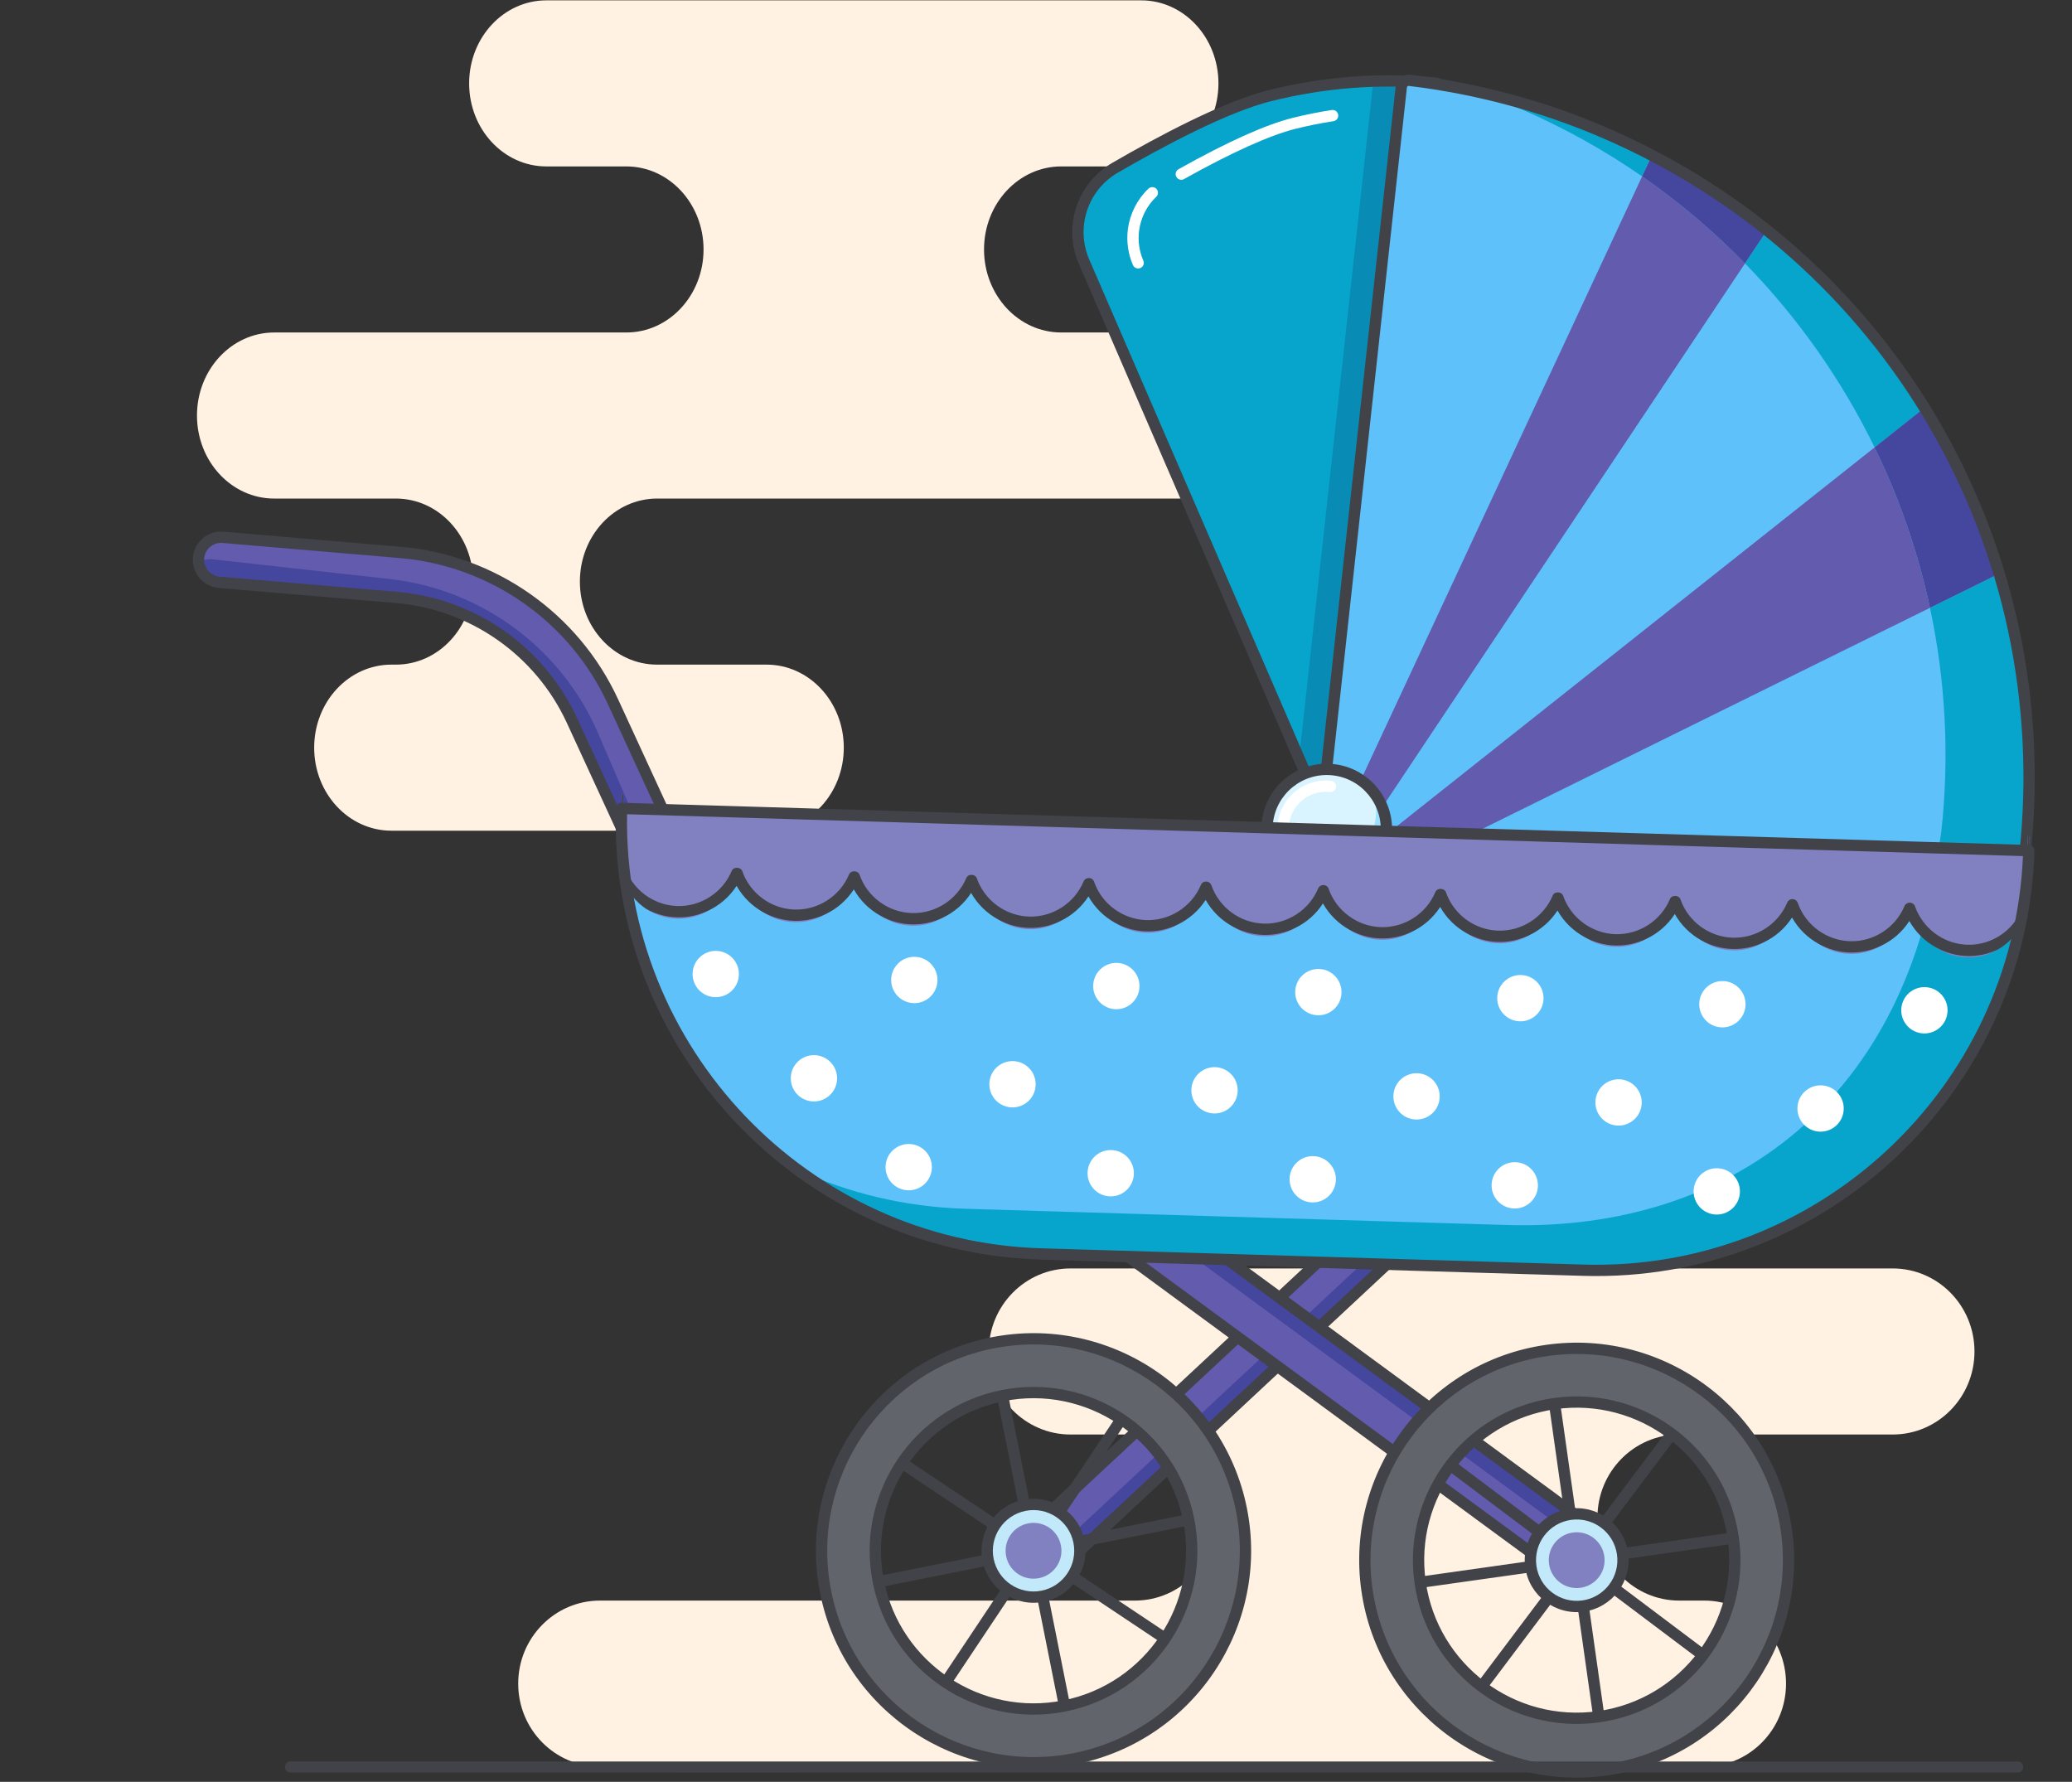 <svg xmlns="http://www.w3.org/2000/svg" xmlns:xlink="http://www.w3.org/1999/xlink" viewBox="0 0 257 221" width="257" height="221" preserveAspectRatio="xMidYMid meet" style="width: 100%; height: 100%; transform: translate3d(0px, 0px, 0px); content-visibility: visible;"><rect x="0" y="0" width="257" height="221" fill="#333333" stroke="none"/><defs><clipPath id="__lottie_element_1774"><rect width="257" height="221" x="0" y="0"></rect></clipPath><mask id="__lottie_element_1806"><rect fill="#ffffff" width="257" height="221" transform="matrix(1,0,0,1,266.5,90.75)"></rect><path fill="#000000" clip-rule="nonzero" d=" M365.137,300.443 C365.137,300.443 350.137,300.443 350.137,300.443 C350.137,300.443 350.137,315.943 350.137,315.943 C350.137,315.943 365.137,315.943 365.137,315.943 C365.137,315.943 365.137,300.443 365.137,300.443" fill-opacity="1"></path></mask></defs><g clip-path="url(#__lottie_element_1774)"><g transform="matrix(0.93,0,0,1,104.659,51.537)" opacity="1" style="display: block;"><g opacity="1" transform="matrix(1,0,0,1,0,0)"><path fill="rgb(255,242,227)" fill-opacity="1" d=" M86.265,0 C86.265,0 86.265,0 86.265,0 C86.265,-5.688 81.654,-10.299 75.966,-10.299 C75.966,-10.299 29.002,-10.299 29.002,-10.299 C23.314,-10.299 18.704,-14.909 18.704,-20.597 C18.704,-20.597 18.704,-20.597 18.704,-20.597 C18.704,-26.285 23.314,-30.896 29.002,-30.896 C29.002,-30.896 39.67,-30.896 39.67,-30.896 C45.358,-30.896 49.968,-35.507 49.968,-41.195 C49.968,-41.195 49.968,-41.195 49.968,-41.195 C49.968,-46.883 45.358,-51.493 39.67,-51.493 C39.67,-51.493 -39.67,-51.493 -39.67,-51.493 C-45.358,-51.493 -49.968,-46.883 -49.968,-41.195 C-49.968,-41.195 -49.968,-41.195 -49.968,-41.195 C-49.968,-35.507 -45.358,-30.896 -39.67,-30.896 C-39.67,-30.896 -29.002,-30.896 -29.002,-30.896 C-23.314,-30.896 -18.704,-26.285 -18.704,-20.597 C-18.704,-20.597 -18.704,-20.597 -18.704,-20.597 C-18.704,-14.909 -23.314,-10.299 -29.002,-10.299 C-29.002,-10.299 -75.966,-10.299 -75.966,-10.299 C-81.654,-10.299 -86.265,-5.688 -86.265,0 C-86.265,0 -86.265,0 -86.265,0 C-86.265,5.688 -81.654,10.299 -75.966,10.299 C-75.966,10.299 -59.736,10.299 -59.736,10.299 C-54.048,10.299 -49.437,14.909 -49.437,20.597 C-49.437,20.597 -49.437,20.597 -49.437,20.597 C-49.437,26.285 -54.048,30.896 -59.736,30.896 C-59.736,30.896 -60.335,30.896 -60.335,30.896 C-66.023,30.896 -70.634,35.507 -70.634,41.195 C-70.634,41.195 -70.634,41.195 -70.634,41.195 C-70.634,46.883 -66.023,51.493 -60.335,51.493 C-60.335,51.493 -10.299,51.493 -10.299,51.493 C-4.611,51.493 0,46.883 0,41.195 C0,41.195 0,41.195 0,41.195 C0,35.507 -4.611,30.896 -10.299,30.896 C-10.299,30.896 -24.898,30.896 -24.898,30.896 C-30.586,30.896 -35.197,26.285 -35.197,20.597 C-35.197,20.597 -35.197,20.597 -35.197,20.597 C-35.197,14.909 -30.586,10.299 -24.898,10.299 C-24.898,10.299 75.966,10.299 75.966,10.299 C81.654,10.299 86.265,5.688 86.265,0z"></path></g></g><g transform="matrix(1,0,0,1,198.168,103.565)" opacity="1" style="display: block;"><g opacity="1" transform="matrix(1,0,0,1,0,0)"><path fill="rgb(255,242,227)" fill-opacity="1" d=" M3.315,0 C3.315,0 3.315,0 3.315,0 C3.315,1.182 4.274,2.141 5.456,2.141 C5.456,2.141 9.461,2.141 9.461,2.141 C10.643,2.141 11.602,3.1 11.602,4.282 C11.602,4.282 11.602,4.282 11.602,4.282 C11.602,5.464 10.643,6.422 9.461,6.422 C9.461,6.422 -9.461,6.422 -9.461,6.422 C-10.643,6.422 -11.602,5.464 -11.602,4.282 C-11.602,4.282 -11.602,4.282 -11.602,4.282 C-11.602,3.1 -10.643,2.141 -9.461,2.141 C-9.461,2.141 -5.456,2.141 -5.456,2.141 C-4.274,2.141 -3.315,1.182 -3.315,0 C-3.315,0 -3.315,0 -3.315,0 C-3.315,-1.182 -4.274,-2.141 -5.456,-2.141 C-5.456,-2.141 -14.433,-2.141 -14.433,-2.141 C-15.615,-2.141 -16.574,-3.1 -16.574,-4.282 C-16.574,-4.282 -16.574,-4.282 -16.574,-4.282 C-16.574,-5.464 -15.615,-6.422 -14.433,-6.422 C-14.433,-6.422 14.433,-6.422 14.433,-6.422 C15.615,-6.422 16.574,-5.464 16.574,-4.282 C16.574,-4.282 16.574,-4.282 16.574,-4.282 C16.574,-3.1 15.615,-2.141 14.433,-2.141 C14.433,-2.141 5.456,-2.141 5.456,-2.141 C4.274,-2.141 3.315,-1.182 3.315,0z"></path></g></g><g transform="matrix(0.985,0,0,1,154.59,188.22)" opacity="1" style="display: block;"><g opacity="1" transform="matrix(1,0,0,1,0,0)"><path fill="rgb(255,242,227)" fill-opacity="1" d=" M-3.737,0 C-3.737,0 -3.737,0 -3.737,0 C-3.737,-5.688 -8.348,-10.299 -14.036,-10.299 C-14.036,-10.299 -22.14,-10.299 -22.14,-10.299 C-27.828,-10.299 -32.438,-14.909 -32.438,-20.597 C-32.438,-20.597 -32.438,-20.597 -32.438,-20.597 C-32.438,-26.285 -27.828,-30.896 -22.14,-30.896 C-22.14,-30.896 6.885,-30.896 6.885,-30.896 C6.885,-30.896 35.499,-30.896 35.499,-30.896 C35.499,-30.896 81.391,-30.896 81.391,-30.896 C87.079,-30.896 91.69,-26.285 91.69,-20.597 C91.69,-20.597 91.69,-20.597 91.69,-20.597 C91.69,-14.909 87.079,-10.299 81.391,-10.299 C81.391,-10.299 54.51,-10.299 54.51,-10.299 C48.822,-10.299 44.211,-5.688 44.211,0 C44.211,0 44.211,0 44.211,0 C44.211,5.688 48.822,10.299 54.51,10.299 C54.51,10.299 57.66,10.299 57.66,10.299 C63.348,10.299 67.959,14.909 67.959,20.597 C67.959,20.597 67.959,20.597 67.959,20.597 C67.959,26.285 63.348,30.896 57.66,30.896 C57.66,30.896 -81.391,30.896 -81.391,30.896 C-87.079,30.896 -91.69,26.285 -91.69,20.597 C-91.69,20.597 -91.69,20.597 -91.69,20.597 C-91.69,14.909 -87.079,10.299 -81.391,10.299 C-81.391,10.299 -14.036,10.299 -14.036,10.299 C-8.348,10.299 -3.737,5.688 -3.737,0z"></path></g></g><g transform="matrix(0.994,0.109,-0.109,0.994,-1326.927,-227.492)" opacity="1" style="display: block;"><g opacity="1" transform="matrix(1,0,0,1,0,0)"><g opacity="1" transform="matrix(1,0,0,1,1501.332,121.701)"><path fill="rgb(7,165,204)" fill-opacity="1" d=" M21.467,-48.447 C21.467,-48.447 21.467,48.457 21.467,48.457 C21.467,48.955 21.134,49.358 20.723,49.358 C20.723,49.358 -20.253,-22.584 -20.253,-22.584 C-22.569,-26.65 -21.487,-31.806 -17.72,-34.582 C-12.403,-38.5 -4.928,-43.602 0.371,-45.564 C6.813,-47.949 13.639,-49.27 20.708,-49.358 C21.124,-49.363 21.467,-48.951 21.467,-48.447z"></path></g><g opacity="1" transform="matrix(1,0,0,1,1518.552,121.701)"><path fill="rgb(8,139,180)" fill-opacity="1" d=" M4.247,-48.447 C4.247,-48.95 3.904,-49.363 3.488,-49.358 C0.874,-49.325 -1.707,-49.122 -4.247,-48.761 C-4.247,-48.761 -4.247,35.752 -4.247,35.752 C-4.247,35.752 3.503,49.358 3.503,49.358 C3.914,49.358 4.247,48.955 4.247,48.457 C4.247,48.457 4.247,-48.447 4.247,-48.447z"></path></g><g opacity="1" transform="matrix(1,0,0,1,1501.333,121.701)"><path fill="rgb(65,67,73)" fill-opacity="1" d=" M20.722,50.059 C20.722,50.059 20.314,50.059 20.314,50.059 C20.314,50.059 -20.862,-22.237 -20.862,-22.237 C-23.355,-26.614 -22.183,-32.164 -18.136,-35.146 C-12.768,-39.102 -5.24,-44.234 0.128,-46.221 C6.77,-48.68 13.691,-49.971 20.7,-50.059 C20.704,-50.059 20.71,-50.059 20.715,-50.059 C21.072,-50.059 21.413,-49.915 21.679,-49.652 C21.988,-49.346 22.167,-48.907 22.167,-48.447 C22.167,-48.447 22.167,48.458 22.167,48.458 C22.167,49.341 21.518,50.059 20.722,50.059z M20.685,-48.664 C13.869,-48.572 7.107,-47.309 0.615,-44.907 C-4.602,-42.977 -12.009,-37.921 -17.305,-34.019 C-20.78,-31.457 -21.786,-26.691 -19.644,-22.931 C-19.644,-22.931 20.766,48.02 20.766,48.02 C20.766,48.02 20.766,-48.447 20.766,-48.447 C20.766,-48.576 20.706,-48.652 20.685,-48.664z"></path></g><g opacity="1" transform="matrix(1,0,0,1,1500.814,82.366)"><path fill="rgb(255,255,255)" fill-opacity="1" d=" M-8.933,5.331 C-9.151,5.331 -9.367,5.229 -9.504,5.037 C-9.728,4.722 -9.655,4.284 -9.339,4.059 C-3.697,0.035 0.798,-2.61 4.024,-3.804 C5.574,-4.378 7.165,-4.883 8.752,-5.306 C9.128,-5.409 9.51,-5.182 9.61,-4.81 C9.71,-4.436 9.487,-4.052 9.114,-3.953 C7.568,-3.541 6.019,-3.049 4.511,-2.491 C1.445,-1.356 -3.063,1.304 -8.527,5.201 C-8.65,5.289 -8.792,5.331 -8.933,5.331z"></path></g><g opacity="1" transform="matrix(1,0,0,1,1487.651,94.102)"><path fill="rgb(255,255,255)" fill-opacity="1" d=" M0.109,5.117 C-0.134,5.117 -0.371,4.99 -0.5,4.763 C-1.257,3.433 -1.639,1.926 -1.608,0.403 C-1.568,-1.527 -0.866,-3.4 0.374,-4.869 C0.623,-5.164 1.068,-5.2 1.361,-4.953 C1.656,-4.703 1.694,-4.262 1.444,-3.966 C0.412,-2.742 -0.174,-1.18 -0.207,0.432 C-0.234,1.702 0.086,2.96 0.718,4.071 C0.91,4.407 0.791,4.834 0.455,5.026 C0.346,5.088 0.227,5.117 0.109,5.117z"></path></g></g><g opacity="1" transform="matrix(1,0,0,1,1561.466,121.701)"><path fill="rgb(94,193,250)" fill-opacity="1" d=" M-43.638,-48.447 C-43.638,-48.447 -43.638,48.457 -43.638,48.457 C-43.638,48.955 -43.234,49.358 -42.736,49.358 C-42.736,49.358 42.064,49.358 42.064,49.358 C42.522,49.358 42.911,49.018 42.967,48.564 C43.396,45.071 43.638,41.521 43.638,37.913 C43.638,37.913 43.638,37.912 43.638,37.912 C43.638,-1.4 17.646,-34.641 -18.09,-45.564 C-25.891,-47.949 -34.158,-49.27 -42.719,-49.358 C-43.223,-49.363 -43.638,-48.95 -43.638,-48.447z"></path></g><g opacity="1" transform="matrix(1,0,0,1,0,0)"><g opacity="1" transform="matrix(1,0,0,1,1551.339,129.827)"></g><g opacity="1" transform="matrix(1,0,0,1,1540.708,125.157)"><path fill="rgb(98,91,174)" fill-opacity="1" d=" M21.886,-34.774 C17.588,-38.308 12.952,-41.444 8.025,-44.114 C8.025,-44.114 -21.886,44.114 -21.886,44.114 C-21.886,44.114 -19.092,44.114 -19.092,44.114 C-19.092,44.114 21.886,-34.774 21.886,-34.774z"></path></g><g opacity="1" transform="matrix(1,0,0,1,1551.63,79.158)"><path fill="rgb(98,91,174)" fill-opacity="1" d=" M-1.98,-0.835 C-0.64,-0.315 0.68,0.245 1.98,0.835 C0.67,0.255 -0.65,-0.305 -1.98,-0.825 C-1.98,-0.825 -1.98,-0.835 -1.98,-0.835z"></path></g><g opacity="1" transform="matrix(1,0,0,1,1561.19,83.893)"><path fill="rgb(98,91,174)" fill-opacity="1" d=" M-1.84,-1.06 C-0.59,-0.39 0.64,0.32 1.84,1.06 C0.63,0.33 -0.59,-0.38 -1.84,-1.06z"></path></g><g opacity="1" transform="matrix(1,0,0,1,1519.445,170.988)"><path fill="rgb(98,91,174)" fill-opacity="1" d=" M1.175,0.075 C1.175,0.075 -0.715,0.075 -0.715,0.075 C-0.805,0.075 -0.885,0.065 -0.965,0.035 C-1.035,0.005 -1.105,-0.035 -1.175,-0.075 C-1.175,-0.075 -1.175,-0.065 -1.175,-0.065 C-1.175,-0.065 1.175,0.075 1.175,0.075z"></path></g><g opacity="1" transform="matrix(1,0,0,1,1587.42,106.978)"><path fill="rgb(98,91,174)" fill-opacity="1" d=" M0.22,0.255 C0.44,0.545 0.65,0.835 0.85,1.125 C0.29,0.365 -0.27,-0.375 -0.85,-1.115 C-0.85,-1.115 -0.84,-1.125 -0.84,-1.125 C-0.48,-0.665 -0.13,-0.205 0.22,0.255z"></path></g><g opacity="1" transform="matrix(1,0,0,1,1589.86,110.423)"><path fill="rgb(98,91,174)" fill-opacity="1" d=" M-1.59,-2.32 C-0.47,-0.81 0.59,0.74 1.59,2.32 C0.57,0.74 -0.49,-0.81 -1.59,-2.32z"></path></g><g opacity="1" transform="matrix(1,0,0,1,1556.244,140.291)"><path fill="rgb(98,91,174)" fill-opacity="1" d=" M-33.815,28.98 C-33.815,28.98 -27.197,28.98 -27.197,28.98 C-27.197,28.98 33.815,-9.946 33.815,-9.946 C31.578,-16.693 28.545,-23.076 24.819,-28.98 C24.819,-28.98 -33.815,28.98 -33.815,28.98z"></path></g><g opacity="1" transform="matrix(1,0,0,1,1518.325,170.092)"><path fill="rgb(7,165,204)" fill-opacity="1" d=" M-0.497,-0.821 C-0.497,-0.821 -0.497,0.067 -0.497,0.067 C-0.497,0.391 -0.317,0.662 -0.06,0.821 C-0.06,0.821 0.497,-0.821 0.497,-0.821 C0.497,-0.821 -0.497,-0.821 -0.497,-0.821z"></path></g><g opacity="1" transform="matrix(1,0,0,1,1538.398,76.943)"><path fill="rgb(7,165,204)" fill-opacity="1" d=" M4.978,-0.806 C-0.241,-2.401 -5.671,-3.507 -11.255,-4.1 C-9.361,-3.657 -7.488,-3.158 -5.643,-2.594 C-0.058,-0.887 5.288,1.365 10.335,4.1 C10.335,4.1 11.255,1.386 11.255,1.386 C9.198,0.58 7.107,-0.155 4.978,-0.806z"></path></g><g opacity="1" transform="matrix(1,0,0,1,1521.594,170.097)"><path fill="rgb(7,165,204)" fill-opacity="1" d=" M-0.835,0.826 C-0.835,0.826 0.835,-0.826 0.835,-0.826 C0.835,-0.826 0.022,-0.826 0.022,-0.826 C0.022,-0.826 -0.835,0.826 -0.835,0.826z"></path></g><g opacity="1" transform="matrix(1,0,0,1,1565.674,148.148)"><path fill="rgb(7,165,204)" fill-opacity="1" d=" M24.384,-17.802 C27.249,-9.161 28.81,0.076 28.81,9.678 C28.81,9.678 28.529,17.376 28.038,21.124 C28.038,21.124 -36.627,21.124 -36.627,21.124 C-36.627,21.124 -39.43,22.912 -39.43,22.912 C-39.43,22.912 38.659,22.912 38.659,22.912 C39.151,19.164 39.43,15.348 39.43,11.466 C39.43,11.466 39.43,11.466 39.43,11.466 C39.43,-0.741 36.92,-12.362 32.394,-22.912 C32.394,-22.912 24.384,-17.802 24.384,-17.802z"></path></g><g opacity="1" transform="matrix(1,0,0,1,1574.584,98.693)"><path fill="rgb(7,165,204)" fill-opacity="1" d=" M6.479,12.619 C6.479,12.619 11.989,7.172 11.989,7.172 C5.917,-0.584 -1.431,-7.29 -9.751,-12.619 C-9.751,-12.619 -11.989,-8.311 -11.989,-8.311 C-4.773,-2.378 1.474,4.689 6.479,12.619z"></path></g><g opacity="1" transform="matrix(1,0,0,1,1556.78,84.358)"><path fill="rgb(69,70,157)" fill-opacity="1" d=" M8.05,1.715 C8.05,1.715 5.81,6.025 5.81,6.025 C1.52,2.495 -3.12,-0.645 -8.05,-3.315 C-8.05,-3.315 -7.13,-6.025 -7.13,-6.025 C-5.8,-5.505 -4.48,-4.945 -3.17,-4.365 C-2.52,-4.075 -1.88,-3.765 -1.24,-3.465 C-0.59,-3.155 0.04,-2.835 0.68,-2.515 C1.31,-2.195 1.94,-1.865 2.56,-1.525 C2.57,-1.535 2.57,-1.525 2.57,-1.525 C3.82,-0.845 5.04,-0.135 6.25,0.595 C6.86,0.955 7.46,1.335 8.05,1.715z"></path></g><g opacity="1" transform="matrix(1,0,0,1,1519.941,170.165)"><path fill="rgb(7,165,204)" fill-opacity="1" d=" M0.679,0.894 C0.679,0.894 0.817,0.757 0.817,0.757 C0.817,0.757 1.675,-0.894 1.675,-0.894 C1.675,-0.894 -1.119,-0.894 -1.119,-0.894 C-1.119,-0.894 -1.675,0.747 -1.675,0.747 C-1.538,0.832 -1.385,0.894 -1.211,0.894 C-1.211,0.894 0.679,0.894 0.679,0.894z"></path></g><g opacity="1" transform="matrix(1,0,0,1,1589.565,118.103)"><path fill="rgb(69,70,157)" fill-opacity="1" d=" M8.505,7.13 C8.505,7.13 0.495,12.24 0.495,12.24 C-1.745,5.5 -4.775,-0.89 -8.505,-6.79 C-8.505,-6.79 -2.995,-12.24 -2.995,-12.24 C-2.415,-11.5 -1.855,-10.76 -1.295,-10 C-0.195,-8.49 0.865,-6.94 1.885,-5.36 C2.315,-4.68 2.745,-3.99 3.165,-3.29 C3.205,-3.22 3.255,-3.14 3.295,-3.07 C3.295,-3.07 4.105,-1.68 4.105,-1.68 C4.335,-1.29 4.555,-0.9 4.765,-0.51 C4.765,-0.51 5.685,1.21 5.685,1.21 C5.705,1.26 5.735,1.3 5.755,1.35 C5.915,1.64 6.065,1.94 6.215,2.24 C6.215,2.24 6.805,3.42 6.805,3.42 C6.985,3.79 7.165,4.16 7.335,4.54 C7.335,4.54 7.785,5.5 7.785,5.5 C7.995,5.98 8.205,6.45 8.415,6.93 C8.445,7 8.475,7.07 8.505,7.13z"></path></g><g opacity="1" transform="matrix(1,0,0,1,1524.87,170.168)"><path fill="rgb(7,165,204)" fill-opacity="1" d=" M4.18,-0.895 C4.18,-0.895 1.37,0.895 1.37,0.895 C1.37,0.895 -4.18,0.895 -4.18,0.895 C-4.18,0.895 -4.11,0.755 -4.11,0.755 C-4.11,0.755 -2.44,-0.895 -2.44,-0.895 C-2.44,-0.895 4.18,-0.895 4.18,-0.895z"></path></g><g opacity="1" transform="matrix(1,0,0,1,1520.69,170.993)"><path fill="rgb(7,165,204)" fill-opacity="1" d=" M0.07,-0.07 C0.07,-0.07 0,0.07 0,0.07 C0,0.07 -0.07,0.07 -0.07,0.07 C-0.07,0.07 0.07,-0.07 0.07,-0.07z"></path></g></g><g opacity="1" transform="matrix(1,0,0,1,1561.465,121.703)"></g><g opacity="1" transform="matrix(1,0,0,1,1561.465,121.703)"><path fill="rgb(65,67,73)" fill-opacity="1" d=" M-17.885,-46.24 C-25.905,-48.69 -34.255,-49.97 -42.705,-50.06 C-42.715,-50.06 -42.725,-50.06 -42.725,-50.06 C-43.155,-50.06 -43.555,-49.9 -43.855,-49.59 C-44.165,-49.29 -44.335,-48.88 -44.335,-48.45 C-44.335,-48.45 -44.335,48.46 -44.335,48.46 C-44.335,49.34 -43.615,50.06 -42.735,50.06 C-42.735,50.06 42.065,50.06 42.065,50.06 C42.875,50.06 43.565,49.45 43.665,48.65 C44.115,45 44.335,41.39 44.335,37.91 C44.335,-1.04 19.335,-34.86 -17.885,-46.24z M42.275,48.48 C42.265,48.58 42.165,48.66 42.065,48.66 C42.065,48.66 -42.735,48.66 -42.735,48.66 C-42.845,48.66 -42.935,48.57 -42.935,48.46 C-42.935,48.46 -42.935,-48.45 -42.935,-48.45 C-42.935,-48.52 -42.895,-48.57 -42.875,-48.6 C-42.845,-48.62 -42.795,-48.66 -42.725,-48.66 C-34.405,-48.57 -26.185,-47.31 -18.295,-44.9 C18.335,-33.7 42.935,-0.42 42.935,37.91 C42.935,41.33 42.715,44.89 42.275,48.48z"></path></g><g opacity="1" transform="matrix(1,0,0,1,0,0)"><g opacity="1" transform="matrix(1,0,0,1,1518.666,165.784)"><path fill="rgb(217,244,255)" fill-opacity="1" d=" M7.408,0 C7.408,4.091 4.091,7.408 0,7.408 C-4.091,7.408 -7.408,4.091 -7.408,0 C-7.408,-4.091 -4.091,-7.408 0,-7.408 C4.091,-7.408 7.408,-4.091 7.408,0z"></path></g><g opacity="1" transform="matrix(1,0,0,1,1519.04,166.832)"><path fill="rgb(157,223,254)" fill-opacity="1" d=" M4.775,-6.36 C5.24,-5.391 5.522,-4.319 5.522,-3.172 C5.522,0.919 2.206,4.236 -1.885,4.236 C-3.889,4.236 -5.7,3.433 -7.034,2.14 C-5.84,4.628 -3.318,6.36 -0.374,6.36 C3.717,6.36 7.034,3.043 7.034,-1.048 C7.034,-3.135 6.164,-5.014 4.775,-6.36z"></path></g><g opacity="1" transform="matrix(1,0,0,1,1518.666,165.784)"><path fill="rgb(65,67,73)" fill-opacity="1" d=" M0.001,8.108 C-4.47,8.108 -8.108,4.471 -8.108,0 C-8.108,-4.471 -4.47,-8.108 0.001,-8.108 C4.472,-8.108 8.108,-4.471 8.108,0 C8.108,4.471 4.472,8.108 0.001,8.108z M0.001,-6.707 C-3.698,-6.707 -6.707,-3.698 -6.707,0 C-6.707,3.698 -3.698,6.707 0.001,6.707 C3.699,6.707 6.707,3.698 6.707,0 C6.707,-3.698 3.699,-6.707 0.001,-6.707z"></path></g><g opacity="1" transform="matrix(1,0,0,1,1515.907,163.121)"><path fill="rgb(255,255,255)" fill-opacity="1" d=" M-2.649,3.35 C-3.036,3.35 -3.35,3.036 -3.35,2.649 C-3.35,-0.659 -0.659,-3.35 2.649,-3.35 C3.036,-3.35 3.35,-3.036 3.35,-2.649 C3.35,-2.262 3.036,-1.949 2.649,-1.949 C0.114,-1.949 -1.949,0.113 -1.949,2.649 C-1.949,3.036 -2.262,3.35 -2.649,3.35z"></path></g></g></g><g transform="matrix(0.996,0.085,-0.085,0.996,-1334.873,-186.082)" opacity="1" style="display: block;"><g opacity="1" transform="matrix(1,0,0,1,1411.694,160.844)"><path fill="rgb(98,91,174)" fill-opacity="1" d=" M32.087,24.843 C31.112,24.843 30.165,24.334 29.649,23.425 C29.649,23.425 12.991,-5.876 12.991,-5.876 C8.304,-14.119 -0.498,-19.24 -9.98,-19.24 C-9.98,-19.24 -32.084,-19.24 -32.084,-19.24 C-33.631,-19.24 -34.886,-20.495 -34.886,-22.042 C-34.886,-23.589 -33.631,-24.843 -32.084,-24.843 C-32.084,-24.843 -9.98,-24.843 -9.98,-24.843 C1.512,-24.843 12.181,-18.637 17.861,-8.645 C17.861,-8.645 34.519,20.656 34.519,20.656 C35.284,22.001 34.814,23.712 33.469,24.477 C33.033,24.725 32.556,24.843 32.087,24.843z"></path></g><g opacity="1" transform="matrix(1,0,0,1,1410.328,162.259)"><path fill="rgb(69,70,157)" fill-opacity="1" d=" M-9.671,-22.86 C-9.671,-22.86 -31.768,-23.428 -31.768,-23.428 C-32.401,-23.444 -32.985,-23.24 -33.463,-22.898 C-33.204,-21.618 -32.074,-20.654 -30.718,-20.654 C-30.718,-20.654 -8.613,-20.654 -8.613,-20.654 C0.869,-20.654 9.67,-15.534 14.357,-7.291 C14.357,-7.291 31.015,22.01 31.015,22.01 C31.531,22.918 32.477,23.429 33.453,23.429 C33.456,23.429 33.459,23.427 33.463,23.427 C33.463,23.427 17.745,-5.952 17.745,-5.952 C12.323,-16.087 1.817,-22.565 -9.671,-22.86z"></path></g><g opacity="1" transform="matrix(1,0,0,1,1411.694,160.844)"><path fill="rgb(65,67,73)" fill-opacity="1" d=" M32.087,25.544 C30.828,25.544 29.661,24.865 29.04,23.772 C29.04,23.772 12.383,-5.53 12.383,-5.53 C7.82,-13.555 -0.748,-18.539 -9.979,-18.539 C-9.979,-18.539 -32.084,-18.539 -32.084,-18.539 C-34.016,-18.539 -35.586,-20.111 -35.586,-22.042 C-35.586,-23.973 -34.016,-25.544 -32.084,-25.544 C-32.084,-25.544 -9.979,-25.544 -9.979,-25.544 C1.765,-25.544 12.666,-19.201 18.471,-8.991 C18.471,-8.991 35.129,20.31 35.129,20.31 C36.084,21.989 35.494,24.132 33.815,25.086 C33.288,25.386 32.69,25.544 32.087,25.544z M-32.084,-24.143 C-33.243,-24.143 -34.185,-23.201 -34.185,-22.042 C-34.185,-20.883 -33.243,-19.94 -32.084,-19.94 C-32.084,-19.94 -9.979,-19.94 -9.979,-19.94 C-0.246,-19.94 8.788,-14.684 13.6,-6.222 C13.6,-6.222 30.258,23.079 30.258,23.079 C30.808,24.048 32.146,24.425 33.123,23.868 C33.61,23.59 33.962,23.139 34.111,22.598 C34.259,22.057 34.189,21.49 33.911,21.002 C33.911,21.002 17.253,-8.299 17.253,-8.299 C11.697,-18.072 1.263,-24.143 -9.979,-24.143 C-9.979,-24.143 -32.084,-24.143 -32.084,-24.143z"></path></g></g><g transform="matrix(1,-0.026,0.026,1,-1360.456,-24.484)" opacity="1" style="display: block;"><g opacity="1" transform="matrix(1,0,0,1,1516.959,225.602)"><path fill="rgb(98,91,174)" fill-opacity="1" d=" M-34.562,33.595 C-35.394,33.595 -36.222,33.252 -36.817,32.579 C-37.918,31.334 -37.802,29.433 -36.557,28.331 C-36.557,28.331 32.569,-32.839 32.569,-32.839 C33.814,-33.94 35.715,-33.824 36.817,-32.58 C37.918,-31.335 37.802,-29.434 36.557,-28.333 C36.557,-28.333 -32.569,32.839 -32.569,32.839 C-33.141,33.346 -33.854,33.595 -34.562,33.595z"></path></g><g opacity="1" transform="matrix(1,0,0,1,1516.966,226.035)"><path fill="rgb(69,70,157)" fill-opacity="1" d=" M36.81,-33.014 C36.761,-33.069 36.703,-33.11 36.651,-33.161 C36.674,-32.302 36.344,-31.439 35.65,-30.825 C35.65,-30.825 -33.476,30.347 -33.476,30.347 C-34.048,30.854 -34.76,31.102 -35.468,31.102 C-36.232,31.102 -36.985,30.799 -37.565,30.231 C-37.547,30.913 -37.313,31.594 -36.825,32.145 C-36.23,32.818 -35.401,33.161 -34.569,33.161 C-33.861,33.161 -33.148,32.913 -32.576,32.406 C-32.576,32.406 36.55,-28.766 36.55,-28.766 C37.795,-29.867 37.911,-31.769 36.81,-33.014z"></path></g><g opacity="1" transform="matrix(1,0,0,1,1516.959,225.602)"><path fill="rgb(65,67,73)" fill-opacity="1" d=" M-34.562,34.294 C-35.626,34.294 -36.64,33.838 -37.343,33.043 C-38.696,31.511 -38.551,29.161 -37.02,27.805 C-37.02,27.805 32.106,-33.365 32.106,-33.365 C33.637,-34.721 35.988,-34.575 37.342,-33.045 C38.696,-31.513 38.552,-29.165 37.021,-27.809 C37.021,-27.809 -32.105,33.363 -32.105,33.363 C-32.782,33.963 -33.655,34.294 -34.562,34.294z M34.562,-32.894 C34.017,-32.894 33.471,-32.704 33.033,-32.316 C33.033,-32.316 -36.093,28.855 -36.093,28.855 C-37.045,29.699 -37.136,31.161 -36.293,32.115 C-35.484,33.032 -33.947,33.125 -33.034,32.315 C-33.034,32.315 36.094,-28.858 36.094,-28.858 C37.046,-29.701 37.135,-31.163 36.292,-32.117 C35.836,-32.631 35.201,-32.894 34.562,-32.894z"></path></g></g><g transform="matrix(1,0.03,-0.03,1,-1347.346,-109.719)" opacity="1" style="display: block;"><g opacity="1" transform="matrix(1,0,0,1,1513.257,229.851)"><path fill="rgb(98,91,174)" fill-opacity="1" d=" M37.706,29.493 C37.021,29.493 36.328,29.293 35.721,28.874 C35.721,28.874 -39.697,-23.106 -39.697,-23.106 C-41.289,-24.204 -41.69,-26.385 -40.593,-27.978 C-39.496,-29.572 -37.316,-29.971 -35.721,-28.874 C-35.721,-28.874 39.697,23.106 39.697,23.106 C41.289,24.205 41.69,26.386 40.593,27.978 C39.913,28.963 38.818,29.493 37.706,29.493z"></path></g><g opacity="1" transform="matrix(1,0,0,1,1513.557,229.777)"><path fill="rgb(69,70,157)" fill-opacity="1" d=" M39.397,23.18 C39.397,23.18 -36.021,-28.8 -36.021,-28.8 C-37.616,-29.897 -39.796,-29.498 -40.893,-27.904 C-40.901,-27.893 -40.904,-27.88 -40.912,-27.869 C-39.942,-28.144 -38.865,-28.015 -37.968,-27.399 C-37.968,-27.399 37.45,24.581 37.45,24.581 C39.032,25.672 39.434,27.829 38.365,29.419 C39.12,29.204 39.812,28.749 40.293,28.052 C41.39,26.46 40.989,24.279 39.397,23.18z"></path></g><g opacity="1" transform="matrix(1,0,0,1,1513.257,229.852)"><path fill="rgb(65,67,73)" fill-opacity="1" d=" M37.706,30.192 C36.852,30.192 36.028,29.936 35.323,29.45 C35.323,29.45 -40.095,-22.53 -40.095,-22.53 C-42.002,-23.845 -42.483,-26.467 -41.17,-28.376 C-39.855,-30.282 -37.235,-30.766 -35.324,-29.452 C-35.324,-29.452 40.095,22.529 40.095,22.529 C42.002,23.845 42.483,26.467 41.17,28.375 C40.383,29.513 39.089,30.192 37.706,30.192z M-37.706,-28.791 C-38.597,-28.791 -39.474,-28.368 -40.016,-27.581 C-40.893,-26.309 -40.571,-24.561 -39.299,-23.684 C-39.299,-23.684 36.119,28.297 36.119,28.297 C37.35,29.145 39.17,28.807 40.017,27.579 C40.893,26.308 40.571,24.559 39.299,23.682 C39.299,23.682 -36.119,-28.298 -36.119,-28.298 C-36.603,-28.631 -37.157,-28.791 -37.706,-28.791z"></path></g></g><g transform="matrix(1,0.03,-0.03,1,-1348.488,-108.434)" opacity="1" style="display: block;"><g opacity="1" transform="matrix(1,0,0,1,1517.828,192.61)"><path fill="rgb(94,193,250)" fill-opacity="1" d=" M33.623,26.826 C33.623,26.826 -33.623,26.826 -33.623,26.826 C-63.255,26.826 -87.275,2.806 -87.275,-26.826 C-87.275,-26.826 -87.275,-26.826 -87.275,-26.826 C-87.275,-26.826 87.275,-26.826 87.275,-26.826 C87.275,-26.826 87.275,-26.826 87.275,-26.826 C87.275,2.806 63.255,26.826 33.623,26.826z"></path></g><g opacity="1" transform="matrix(1,0,0,1,1529.374,191.964)"><path fill="rgb(7,165,204)" fill-opacity="1" d=" M64.765,-27.473 C62.036,4.906 40.292,22.151 12.456,22.151 C12.456,22.151 -54.789,22.151 -54.789,22.151 C-62.219,22.151 -69.296,20.639 -75.73,17.909 C-67.057,23.933 -56.528,27.473 -45.168,27.473 C-45.168,27.473 22.077,27.473 22.077,27.473 C51.709,27.473 75.73,3.452 75.73,-26.18 C75.73,-26.18 75.73,-26.18 75.73,-26.18 C75.73,-26.18 64.765,-27.473 64.765,-27.473z"></path></g><g opacity="1" transform="matrix(1,0,0,1,1517.825,171.623)"><path fill="rgb(129,129,193)" fill-opacity="1" d=" M87.275,-7.62 C87.275,-7.62 87.275,1.72 87.275,1.72 C87.275,1.72 87.145,1.72 87.145,1.72 C86.755,3.75 85.525,5.48 83.835,6.52 C82.725,7.22 81.405,7.62 80.005,7.62 C78.585,7.62 77.255,7.21 76.135,6.5 C74.465,5.45 73.255,3.73 72.875,1.72 C72.875,1.72 72.595,1.72 72.595,1.72 C72.215,3.73 71.005,5.45 69.325,6.5 C68.215,7.21 66.885,7.62 65.455,7.62 C64.035,7.62 62.705,7.21 61.595,6.5 C59.915,5.45 58.705,3.73 58.325,1.72 C58.325,1.72 58.045,1.72 58.045,1.72 C57.665,3.73 56.455,5.45 54.785,6.5 C53.675,7.21 52.345,7.62 50.915,7.62 C49.485,7.62 48.155,7.21 47.045,6.5 C45.375,5.45 44.165,3.73 43.775,1.72 C43.775,1.72 43.505,1.72 43.505,1.72 C43.125,3.73 41.915,5.45 40.235,6.5 C39.115,7.21 37.785,7.62 36.365,7.62 C34.965,7.62 33.655,7.22 32.545,6.52 C30.845,5.48 29.625,3.75 29.235,1.72 C29.235,1.72 28.955,1.72 28.955,1.72 C28.565,3.75 27.345,5.48 25.645,6.52 C24.535,7.22 23.225,7.62 21.825,7.62 C20.405,7.62 19.075,7.21 17.955,6.5 C16.275,5.45 15.065,3.73 14.685,1.72 C14.685,1.72 14.415,1.72 14.415,1.72 C14.025,3.73 12.815,5.45 11.145,6.5 C10.035,7.21 8.705,7.62 7.275,7.62 C5.845,7.62 4.515,7.21 3.405,6.5 C1.735,5.45 0.525,3.73 0.145,1.72 C0.145,1.72 -0.135,1.72 -0.135,1.72 C-0.515,3.73 -1.725,5.45 -3.405,6.5 C-4.515,7.21 -5.845,7.62 -7.265,7.62 C-8.695,7.62 -10.025,7.21 -11.135,6.5 C-12.815,5.45 -14.025,3.73 -14.405,1.72 C-14.405,1.72 -14.685,1.72 -14.685,1.72 C-15.065,3.73 -16.275,5.45 -17.945,6.5 C-19.065,7.21 -20.395,7.62 -21.815,7.62 C-23.235,7.62 -24.565,7.21 -25.685,6.5 C-27.355,5.45 -28.565,3.73 -28.955,1.72 C-28.955,1.72 -29.225,1.72 -29.225,1.72 C-29.605,3.73 -30.815,5.45 -32.495,6.5 C-33.605,7.21 -34.935,7.62 -36.365,7.62 C-37.765,7.62 -39.075,7.22 -40.185,6.52 C-41.885,5.48 -43.105,3.75 -43.495,1.72 C-43.495,1.72 -43.775,1.72 -43.775,1.72 C-44.165,3.75 -45.385,5.48 -47.085,6.52 C-48.195,7.22 -49.505,7.62 -50.905,7.62 C-52.335,7.62 -53.665,7.21 -54.775,6.5 C-56.445,5.45 -57.655,3.73 -58.045,1.72 C-58.045,1.72 -58.315,1.72 -58.315,1.72 C-58.705,3.73 -59.915,5.45 -61.585,6.5 C-62.705,7.21 -64.035,7.62 -65.455,7.62 C-66.875,7.62 -68.205,7.21 -69.325,6.5 C-70.995,5.45 -72.205,3.73 -72.585,1.72 C-72.585,1.72 -72.865,1.72 -72.865,1.72 C-73.245,3.73 -74.455,5.45 -76.135,6.5 C-77.245,7.21 -78.575,7.62 -79.995,7.62 C-81.385,7.62 -82.685,7.23 -83.785,6.55 C-85.505,5.5 -86.745,3.76 -87.135,1.72 C-87.135,1.72 -87.275,1.72 -87.275,1.72 C-87.275,1.72 -87.275,-7.62 -87.275,-7.62 C-87.275,-7.62 -87.095,-7.62 -87.095,-7.62 C-87.095,-7.62 -87.095,0.03 -87.095,0.03 C-87.025,0.12 -86.975,0.23 -86.955,0.34 C-86.295,3.65 -83.365,6.05 -79.995,6.05 C-77.085,6.05 -74.425,4.22 -73.385,1.49 C-73.175,0.95 -72.285,0.95 -72.075,1.49 C-71.025,4.22 -68.365,6.05 -65.455,6.05 C-62.535,6.05 -59.875,4.22 -58.835,1.5 C-58.625,0.95 -57.735,0.95 -57.525,1.5 C-56.485,4.22 -53.825,6.05 -50.905,6.05 C-47.995,6.05 -45.335,4.22 -44.285,1.5 C-44.085,0.95 -43.185,0.95 -42.985,1.5 C-41.935,4.22 -39.275,6.05 -36.365,6.05 C-33.445,6.05 -30.785,4.22 -29.745,1.5 C-29.635,1.22 -29.375,1.05 -29.085,1.05 C-28.795,1.05 -28.535,1.22 -28.435,1.5 C-27.395,4.22 -24.735,6.05 -21.815,6.05 C-18.905,6.05 -16.245,4.22 -15.195,1.5 C-15.095,1.22 -14.835,1.05 -14.545,1.05 C-14.255,1.05 -13.995,1.22 -13.885,1.5 C-12.845,4.22 -10.185,6.05 -7.265,6.05 C-4.355,6.05 -1.695,4.22 -0.655,1.5 C-0.545,1.22 -0.285,1.05 0.005,1.05 C0.295,1.05 0.555,1.22 0.655,1.5 C1.705,4.22 4.365,6.05 7.275,6.05 C10.195,6.05 12.855,4.22 13.895,1.49 C14.105,0.95 14.995,0.95 15.205,1.49 C16.245,4.22 18.905,6.05 21.825,6.05 C24.735,6.05 27.395,4.22 28.445,1.5 C28.645,0.95 29.545,0.95 29.745,1.5 C30.795,4.22 33.455,6.05 36.365,6.05 C39.285,6.05 41.945,4.22 42.985,1.5 C43.195,0.95 44.085,0.95 44.295,1.5 C45.335,4.22 47.995,6.05 50.915,6.05 C53.825,6.05 56.485,4.22 57.535,1.5 C57.635,1.22 57.895,1.05 58.185,1.05 C58.475,1.05 58.735,1.22 58.845,1.5 C59.885,4.22 62.545,6.05 65.465,6.05 C68.375,6.05 71.035,4.22 72.075,1.5 C72.185,1.22 72.445,1.05 72.735,1.05 C73.025,1.05 73.285,1.22 73.385,1.5 C73.675,2.25 74.095,2.94 74.605,3.53 C75.925,5.09 77.895,6.05 80.005,6.05 C83.235,6.05 86.055,3.84 86.855,0.74 C86.855,0.74 86.855,0.73 86.855,0.73 C86.855,0.72 86.855,0.72 86.855,0.71 C86.965,-0.06 87.045,-0.84 87.105,-1.63 C87.105,-1.63 87.105,-7.62 87.105,-7.62 C87.105,-7.62 87.275,-7.62 87.275,-7.62z"></path></g><g opacity="1" transform="matrix(1,0,0,1,1598.53,175.103)"><path fill="rgb(98,91,174)" fill-opacity="1" d=" M6.15,-2.74 C6.12,-2.44 6.08,-2.15 6.04,-1.85 C4.98,0.84 2.37,2.74 -0.7,2.74 C-2.88,2.74 -4.82,1.78 -6.15,0.26 C-6.13,0.19 -6.12,0.12 -6.1,0.05 C-4.78,1.61 -2.81,2.57 -0.7,2.57 C2.53,2.57 5.35,0.36 6.15,-2.74z"></path></g><g opacity="1" transform="matrix(1,0,0,1,1517.652,172.188)"><path fill="rgb(129,129,193)" fill-opacity="1" d=" M-87.099,-6.404 C-87.099,-6.404 87.277,-6.425 87.277,-6.425 C87.277,-6.425 86.348,3.315 86.348,3.315 C86.348,3.315 76.687,10.745 72.767,1.155 C71.347,4.69 63.348,11.065 58.358,0.485 C50.598,13.065 43.948,1.155 43.948,1.155 C43.948,1.155 36.973,12.94 29.128,1.155 C23.848,10.815 16.118,4.995 14.858,1.155 C7.723,10.94 1.727,4.245 0.037,1.155 C-4.028,9.815 -14.563,4.995 -14.233,1.155 C-19.778,10.815 -28.162,4.245 -28.782,1.155 C-33.527,10.44 -43.302,5.245 -43.602,1.155 C-49.027,9.315 -56.092,6.245 -57.872,1.155 C-61.652,8.065 -70.233,7.495 -72.693,1.155 C-77.528,9.44 -84.777,5.69 -86.027,2.19 C-87.277,-1.31 -87.277,-6.435 -87.277,-6.435"></path></g><g opacity="1" transform="matrix(1,0,0,1,1605.015,167.878)"><path fill="rgb(98,91,174)" fill-opacity="1" d=" M0.085,-2.095 C0.085,-0.675 0.025,0.725 -0.085,2.115 C-0.085,2.115 -0.085,-2.115 -0.085,-2.115 C-0.085,-2.115 0.085,-2.095 0.085,-2.095z"></path></g><g opacity="1" transform="matrix(1,0,0,1,1517.825,171.538)"><path fill="rgb(65,67,73)" fill-opacity="1" d=" M86.855,0.795 C86.895,0.675 86.925,0.555 86.955,0.425 C86.975,0.315 87.025,0.205 87.105,0.115 C87.105,0.115 87.105,-1.545 87.105,-1.545 C87.045,-0.755 86.965,0.025 86.855,0.795z M87.105,-7.535 C87.105,-7.535 87.105,-1.545 87.105,-1.545 C87.045,-0.755 86.965,0.025 86.855,0.795 C86.855,0.805 86.855,0.805 86.855,0.815 C86.855,0.815 86.855,0.825 86.855,0.825 C86.055,3.925 83.235,6.135 80.005,6.135 C77.895,6.135 75.925,5.175 74.605,3.615 C74.095,3.025 73.675,2.335 73.385,1.585 C73.285,1.305 73.025,1.135 72.735,1.135 C72.445,1.135 72.185,1.305 72.075,1.585 C71.035,4.305 68.375,6.135 65.465,6.135 C62.545,6.135 59.885,4.305 58.845,1.585 C58.735,1.305 58.475,1.135 58.185,1.135 C57.895,1.135 57.635,1.305 57.535,1.585 C56.485,4.305 53.825,6.135 50.915,6.135 C47.995,6.135 45.335,4.305 44.295,1.585 C44.085,1.035 43.195,1.035 42.985,1.585 C41.945,4.305 39.285,6.135 36.365,6.135 C33.455,6.135 30.795,4.305 29.745,1.585 C29.545,1.035 28.645,1.035 28.445,1.585 C27.395,4.305 24.735,6.135 21.825,6.135 C18.905,6.135 16.245,4.305 15.205,1.575 C14.995,1.035 14.105,1.035 13.895,1.575 C12.855,4.305 10.195,6.135 7.275,6.135 C4.365,6.135 1.705,4.305 0.655,1.585 C0.555,1.305 0.295,1.135 0.005,1.135 C-0.285,1.135 -0.545,1.305 -0.655,1.585 C-1.695,4.305 -4.355,6.135 -7.265,6.135 C-10.185,6.135 -12.845,4.305 -13.885,1.585 C-13.995,1.305 -14.255,1.135 -14.545,1.135 C-14.835,1.135 -15.095,1.305 -15.195,1.585 C-16.245,4.305 -18.905,6.135 -21.815,6.135 C-24.735,6.135 -27.395,4.305 -28.435,1.585 C-28.535,1.305 -28.795,1.135 -29.085,1.135 C-29.375,1.135 -29.635,1.305 -29.745,1.585 C-30.785,4.305 -33.445,6.135 -36.365,6.135 C-39.275,6.135 -41.935,4.305 -42.985,1.585 C-43.185,1.035 -44.085,1.035 -44.285,1.585 C-45.335,4.305 -47.995,6.135 -50.905,6.135 C-53.825,6.135 -56.485,4.305 -57.525,1.585 C-57.735,1.035 -58.625,1.035 -58.835,1.585 C-59.875,4.305 -62.535,6.135 -65.455,6.135 C-68.365,6.135 -71.025,4.305 -72.075,1.575 C-72.285,1.035 -73.175,1.035 -73.385,1.575 C-74.425,4.305 -77.085,6.135 -79.995,6.135 C-83.365,6.135 -86.295,3.735 -86.955,0.425 C-86.975,0.315 -87.025,0.205 -87.095,0.115 C-87.095,0.115 -87.095,-7.535 -87.095,-7.535 C-87.095,-7.535 -87.275,-7.535 -87.275,-7.535 C-87.275,-7.535 -87.275,1.805 -87.275,1.805 C-87.275,1.805 -87.135,1.805 -87.135,1.805 C-86.745,3.845 -85.505,5.585 -83.785,6.635 C-82.635,7.215 -81.345,7.535 -79.995,7.535 C-78.625,7.535 -77.305,7.195 -76.135,6.585 C-74.735,5.875 -73.545,4.775 -72.725,3.415 C-71.905,4.775 -70.715,5.875 -69.325,6.585 C-68.145,7.195 -66.825,7.535 -65.455,7.535 C-64.085,7.535 -62.765,7.195 -61.585,6.585 C-60.195,5.875 -59.005,4.775 -58.185,3.415 C-57.365,4.775 -56.175,5.875 -54.775,6.585 C-53.605,7.195 -52.285,7.535 -50.905,7.535 C-49.545,7.535 -48.255,7.205 -47.085,6.605 C-45.675,5.895 -44.465,4.795 -43.635,3.415 C-42.805,4.795 -41.595,5.895 -40.185,6.605 C-39.015,7.205 -37.725,7.535 -36.365,7.535 C-34.985,7.535 -33.665,7.195 -32.495,6.585 C-31.095,5.875 -29.905,4.775 -29.085,3.415 C-28.265,4.775 -27.075,5.875 -25.685,6.585 C-24.505,7.195 -23.185,7.535 -21.815,7.535 C-20.445,7.535 -19.125,7.195 -17.945,6.585 C-16.555,5.875 -15.365,4.775 -14.545,3.415 C-13.725,4.775 -12.535,5.875 -11.135,6.585 C-9.965,7.195 -8.645,7.535 -7.265,7.535 C-5.895,7.535 -4.575,7.195 -3.405,6.585 C-2.005,5.875 -0.815,4.775 0.005,3.415 C0.825,4.775 2.015,5.875 3.405,6.585 C4.585,7.195 5.895,7.535 7.275,7.535 C8.655,7.535 9.975,7.195 11.145,6.585 C12.535,5.875 13.725,4.775 14.545,3.415 C15.365,4.775 16.555,5.875 17.955,6.585 C19.135,7.195 20.455,7.535 21.825,7.535 C23.175,7.535 24.475,7.205 25.645,6.605 C27.055,5.895 28.265,4.795 29.095,3.415 C29.925,4.795 31.135,5.895 32.545,6.605 C33.715,7.205 35.015,7.535 36.365,7.535 C37.735,7.535 39.055,7.195 40.235,6.585 C41.635,5.875 42.825,4.775 43.645,3.415 C44.465,4.775 45.655,5.875 47.045,6.585 C48.215,7.195 49.535,7.535 50.915,7.535 C52.295,7.535 53.605,7.195 54.785,6.585 C56.175,5.875 57.365,4.775 58.185,3.415 C59.005,4.775 60.195,5.875 61.595,6.585 C62.775,7.195 64.095,7.535 65.465,7.535 C66.835,7.535 68.155,7.195 69.325,6.585 C70.725,5.875 71.915,4.775 72.735,3.415 C73.555,4.775 74.745,5.875 76.135,6.585 C77.315,7.195 78.635,7.535 80.005,7.535 C81.375,7.535 82.675,7.205 83.835,6.605 C85.525,5.565 86.755,3.835 87.145,1.805 C87.145,1.805 87.275,1.805 87.275,1.805 C87.275,1.805 87.275,-7.535 87.275,-7.535 C87.275,-7.535 87.105,-7.535 87.105,-7.535z"></path></g><g opacity="1" transform="matrix(1,0,0,1,0,0)"><g opacity="1" transform="matrix(1,0,0,1,0,0)"><g opacity="1" transform="matrix(1,0,0,1,1467.474,185.957)"><path fill="rgb(255,255,255)" fill-opacity="1" d=" M2.871,0 C2.871,1.586 1.586,2.871 0,2.871 C-1.586,2.871 -2.871,1.586 -2.871,0 C-2.871,-1.586 -1.586,-2.871 0,-2.871 C1.586,-2.871 2.871,-1.586 2.871,0z"></path></g><g opacity="1" transform="matrix(1,0,0,1,1480.029,198.512)"><path fill="rgb(255,255,255)" fill-opacity="1" d=" M2.871,0 C2.871,1.586 1.586,2.871 0,2.871 C-1.586,2.871 -2.871,1.586 -2.871,0 C-2.871,-1.586 -1.586,-2.871 0,-2.871 C1.586,-2.871 2.871,-1.586 2.871,0z"></path></g><g opacity="1" transform="matrix(1,0,0,1,1492.531,185.957)"><path fill="rgb(255,255,255)" fill-opacity="1" d=" M2.871,0 C2.871,1.586 1.586,2.871 0,2.871 C-1.586,2.871 -2.871,1.586 -2.871,0 C-2.871,-1.586 -1.586,-2.871 0,-2.871 C1.586,-2.871 2.871,-1.586 2.871,0z"></path></g><g opacity="1" transform="matrix(1,0,0,1,1505.086,198.512)"><path fill="rgb(255,255,255)" fill-opacity="1" d=" M2.871,0 C2.871,1.586 1.586,2.871 0,2.871 C-1.586,2.871 -2.871,1.586 -2.871,0 C-2.871,-1.586 -1.586,-2.871 0,-2.871 C1.586,-2.871 2.871,-1.586 2.871,0z"></path></g><g opacity="1" transform="matrix(1,0,0,1,1517.589,185.957)"><path fill="rgb(255,255,255)" fill-opacity="1" d=" M2.871,0 C2.871,1.586 1.586,2.871 0,2.871 C-1.586,2.871 -2.871,1.586 -2.871,0 C-2.871,-1.586 -1.586,-2.871 0,-2.871 C1.586,-2.871 2.871,-1.586 2.871,0z"></path></g><g opacity="1" transform="matrix(1,0,0,1,1530.144,198.512)"><path fill="rgb(255,255,255)" fill-opacity="1" d=" M2.871,0 C2.871,1.586 1.586,2.871 0,2.871 C-1.586,2.871 -2.871,1.586 -2.871,0 C-2.871,-1.586 -1.586,-2.871 0,-2.871 C1.586,-2.871 2.871,-1.586 2.871,0z"></path></g><g opacity="1" transform="matrix(1,0,0,1,1542.646,185.957)"><path fill="rgb(255,255,255)" fill-opacity="1" d=" M2.871,0 C2.871,1.586 1.586,2.871 0,2.871 C-1.586,2.871 -2.871,1.586 -2.871,0 C-2.871,-1.586 -1.586,-2.871 0,-2.871 C1.586,-2.871 2.871,-1.586 2.871,0z"></path></g><g opacity="1" transform="matrix(1,0,0,1,1555.201,198.512)"><path fill="rgb(255,255,255)" fill-opacity="1" d=" M2.871,0 C2.871,1.586 1.586,2.871 0,2.871 C-1.586,2.871 -2.871,1.586 -2.871,0 C-2.871,-1.586 -1.586,-2.871 0,-2.871 C1.586,-2.871 2.871,-1.586 2.871,0z"></path></g><g opacity="1" transform="matrix(1,0,0,1,1567.703,185.957)"><path fill="rgb(255,255,255)" fill-opacity="1" d=" M2.871,0 C2.871,1.586 1.586,2.871 0,2.871 C-1.586,2.871 -2.871,1.586 -2.871,0 C-2.871,-1.586 -1.586,-2.871 0,-2.871 C1.586,-2.871 2.871,-1.586 2.871,0z"></path></g><g opacity="1" transform="matrix(1,0,0,1,1580.258,198.512)"><path fill="rgb(255,255,255)" fill-opacity="1" d=" M2.871,0 C2.871,1.586 1.586,2.871 0,2.871 C-1.586,2.871 -2.871,1.586 -2.871,0 C-2.871,-1.586 -1.586,-2.871 0,-2.871 C1.586,-2.871 2.871,-1.586 2.871,0z"></path></g><g opacity="1" transform="matrix(1,0,0,1,1592.76,185.957)"><path fill="rgb(255,255,255)" fill-opacity="1" d=" M2.871,0 C2.871,1.586 1.586,2.871 0,2.871 C-1.586,2.871 -2.871,1.586 -2.871,0 C-2.871,-1.586 -1.586,-2.871 0,-2.871 C1.586,-2.871 2.871,-1.586 2.871,0z"></path></g></g><g opacity="1" transform="matrix(1,0,0,1,0,0)"><g opacity="1" transform="matrix(1,0,0,1,1467.474,209.171)"><path fill="rgb(255,255,255)" fill-opacity="1" d=" M2.871,0 C2.871,1.586 1.586,2.871 0,2.871 C-1.586,2.871 -2.871,1.586 -2.871,0 C-2.871,-1.586 -1.586,-2.871 0,-2.871 C1.586,-2.871 2.871,-1.586 2.871,0z"></path></g><g opacity="1" transform="matrix(1,0,0,1,1492.531,209.171)"><path fill="rgb(255,255,255)" fill-opacity="1" d=" M2.871,0 C2.871,1.586 1.586,2.871 0,2.871 C-1.586,2.871 -2.871,1.586 -2.871,0 C-2.871,-1.586 -1.586,-2.871 0,-2.871 C1.586,-2.871 2.871,-1.586 2.871,0z"></path></g><g opacity="1" transform="matrix(1,0,0,1,1517.589,209.171)"><path fill="rgb(255,255,255)" fill-opacity="1" d=" M2.871,0 C2.871,1.586 1.586,2.871 0,2.871 C-1.586,2.871 -2.871,1.586 -2.871,0 C-2.871,-1.586 -1.586,-2.871 0,-2.871 C1.586,-2.871 2.871,-1.586 2.871,0z"></path></g><g opacity="1" transform="matrix(1,0,0,1,1542.646,209.171)"><path fill="rgb(255,255,255)" fill-opacity="1" d=" M2.871,0 C2.871,1.586 1.586,2.871 0,2.871 C-1.586,2.871 -2.871,1.586 -2.871,0 C-2.871,-1.586 -1.586,-2.871 0,-2.871 C1.586,-2.871 2.871,-1.586 2.871,0z"></path></g><g opacity="1" transform="matrix(1,0,0,1,1567.703,209.171)"><path fill="rgb(255,255,255)" fill-opacity="1" d=" M2.871,0 C2.871,1.586 1.586,2.871 0,2.871 C-1.586,2.871 -2.871,1.586 -2.871,0 C-2.871,-1.586 -1.586,-2.871 0,-2.871 C1.586,-2.871 2.871,-1.586 2.871,0z"></path></g></g></g><g opacity="1" transform="matrix(1,0,0,1,1442.844,185.957)"><path fill="rgb(255,255,255)" fill-opacity="1" d=" M2.871,0 C2.871,1.586 1.586,2.871 0,2.871 C-1.586,2.871 -2.871,1.586 -2.871,0 C-2.871,-1.586 -1.586,-2.871 0,-2.871 C1.586,-2.871 2.871,-1.586 2.871,0z"></path></g><g opacity="1" transform="matrix(1,0,0,1,1455.399,198.512)"><path fill="rgb(255,255,255)" fill-opacity="1" d=" M2.871,0 C2.871,1.586 1.586,2.871 0,2.871 C-1.586,2.871 -2.871,1.586 -2.871,0 C-2.871,-1.586 -1.586,-2.871 0,-2.871 C1.586,-2.871 2.871,-1.586 2.871,0z"></path></g><g opacity="1" transform="matrix(1,0,0,1,1517.825,192.608)"><path fill="rgb(65,67,73)" fill-opacity="1" d=" M87.275,-27.525 C87.275,-27.525 -87.275,-27.525 -87.275,-27.525 C-87.655,-27.525 -87.975,-27.215 -87.975,-26.825 C-87.975,3.145 -63.595,27.525 -33.615,27.525 C-33.615,27.525 33.625,27.525 33.625,27.525 C63.595,27.525 87.975,3.145 87.975,-26.825 C87.975,-27.215 87.665,-27.525 87.275,-27.525z M33.625,26.125 C33.625,26.125 -33.615,26.125 -33.615,26.125 C-62.585,26.125 -86.195,2.755 -86.565,-26.125 C-86.565,-26.125 86.575,-26.125 86.575,-26.125 C86.195,2.755 62.585,26.125 33.625,26.125z"></path></g></g><g transform="matrix(-0.14,-0.99,0.99,-0.14,159.162,1765.025)" opacity="1" style="display: block;"><g opacity="1" transform="matrix(1,0,0,1,0,0)"><g opacity="1" transform="matrix(1,0,0,1,0,0)"><g opacity="1" transform="matrix(1,0,0,1,1551.173,256.128)"><path fill="rgb(65,67,73)" fill-opacity="1" d=" M0,22.019 C-0.387,22.019 -0.7,21.705 -0.7,21.318 C-0.7,21.318 -0.7,-21.318 -0.7,-21.318 C-0.7,-21.705 -0.387,-22.019 0,-22.019 C0.387,-22.019 0.7,-21.705 0.7,-21.318 C0.7,-21.318 0.7,21.318 0.7,21.318 C0.7,21.705 0.387,22.019 0,22.019z"></path></g><g opacity="1" transform="matrix(1,0,0,1,1551.173,256.129)"><path fill="rgb(65,67,73)" fill-opacity="1" d=" M21.318,0.7 C21.318,0.7 -21.318,0.7 -21.318,0.7 C-21.705,0.7 -22.018,0.387 -22.018,0 C-22.018,-0.387 -21.705,-0.7 -21.318,-0.7 C-21.318,-0.7 21.318,-0.7 21.318,-0.7 C21.705,-0.7 22.018,-0.387 22.018,0 C22.018,0.387 21.705,0.7 21.318,0.7z"></path></g></g><g opacity="1" transform="matrix(1,0,0,1,0,0)"><g opacity="1" transform="matrix(1,0,0,1,1551.173,256.128)"><path fill="rgb(65,67,73)" fill-opacity="1" d=" M-15.074,15.775 C-15.253,15.775 -15.432,15.706 -15.569,15.569 C-15.843,15.295 -15.843,14.853 -15.569,14.579 C-15.569,14.579 14.578,-15.569 14.578,-15.569 C14.852,-15.843 15.295,-15.843 15.569,-15.569 C15.843,-15.295 15.843,-14.853 15.569,-14.579 C15.569,-14.579 -14.579,15.569 -14.579,15.569 C-14.716,15.706 -14.895,15.775 -15.074,15.775z"></path></g><g opacity="1" transform="matrix(1,0,0,1,1551.173,256.128)"><path fill="rgb(65,67,73)" fill-opacity="1" d=" M15.074,15.775 C14.895,15.775 14.715,15.706 14.578,15.569 C14.578,15.569 -15.569,-14.579 -15.569,-14.579 C-15.843,-14.853 -15.843,-15.295 -15.569,-15.569 C-15.295,-15.843 -14.853,-15.843 -14.579,-15.569 C-14.579,-15.569 15.569,14.579 15.569,14.579 C15.843,14.853 15.843,15.295 15.569,15.569 C15.432,15.706 15.253,15.775 15.074,15.775z"></path></g></g></g><g opacity="1" transform="matrix(1,0,0,1,1551.173,256.128)"><path fill="rgb(98,100,107)" fill-opacity="1" d=" M-26.277,0.001 C-26.277,-14.489 -14.488,-26.277 0,-26.277 C14.488,-26.277 26.277,-14.489 26.277,0.001 C26.277,14.489 14.488,26.277 0,26.277 C-14.488,26.277 -26.277,14.489 -26.277,0.001z M-19.615,0.001 C-19.615,10.817 -10.816,19.616 0,19.616 C10.816,19.616 19.615,10.817 19.615,0.001 C19.615,-10.815 10.816,-19.615 0,-19.615 C-10.816,-19.615 -19.615,-10.815 -19.615,0.001z"></path></g><g opacity="1" transform="matrix(1,0,0,1,1551.174,256.128)"><path fill="rgb(65,67,73)" fill-opacity="1" d=" M-0.001,26.978 C-14.876,26.978 -26.977,14.876 -26.977,0.001 C-26.977,-14.875 -14.876,-26.978 -0.001,-26.978 C14.874,-26.978 26.977,-14.875 26.977,0.001 C26.977,14.876 14.874,26.978 -0.001,26.978z M-0.001,-25.577 C-14.103,-25.577 -25.576,-14.103 -25.576,0.001 C-25.576,14.103 -14.103,25.577 -0.001,25.577 C14.101,25.577 25.576,14.103 25.576,0.001 C25.576,-14.103 14.101,-25.577 -0.001,-25.577z M-0.001,20.316 C-11.203,20.316 -20.316,11.203 -20.316,0.001 C-20.316,-11.202 -11.203,-20.316 -0.001,-20.316 C11.201,-20.316 20.314,-11.202 20.314,0.001 C20.314,11.203 11.201,20.316 -0.001,20.316z M-0.001,-18.915 C-10.43,-18.915 -18.915,-10.43 -18.915,0.001 C-18.915,10.43 -10.43,18.915 -0.001,18.915 C10.428,18.915 18.913,10.43 18.913,0.001 C18.913,-10.43 10.428,-18.915 -0.001,-18.915z"></path></g><g opacity="1" transform="matrix(1,0,0,1,0,0)"><g opacity="1" transform="matrix(1,0,0,1,0,0)"><g opacity="1" transform="matrix(1,0,0,1,1551.173,256.128)"><path fill="rgb(194,233,249)" fill-opacity="1" d=" M-5.746,0 C-5.746,3.173 -3.174,5.746 0,5.746 C3.173,5.746 5.746,3.173 5.746,0 C5.746,-3.174 3.173,-5.746 0,-5.746 C-3.174,-5.746 -5.746,-3.174 -5.746,0z"></path></g><g opacity="1" transform="matrix(1,0,0,1,1551.173,256.128)"><path fill="rgb(129,129,193)" fill-opacity="1" d=" M-3.461,0 C-3.461,1.911 -1.912,3.461 0,3.461 C1.911,3.461 3.461,1.911 3.461,0 C3.461,-1.912 1.911,-3.461 0,-3.461 C-1.912,-3.461 -3.461,-1.912 -3.461,0z"></path></g></g><g opacity="1" transform="matrix(1,0,0,1,1551.173,256.129)"><path fill="rgb(65,67,73)" fill-opacity="1" d=" M0,6.446 C-3.554,6.446 -6.446,3.554 -6.446,0 C-6.446,-3.554 -3.554,-6.446 0,-6.446 C3.554,-6.446 6.446,-3.554 6.446,0 C6.446,3.554 3.554,6.446 0,6.446z M0,-5.046 C-2.783,-5.046 -5.046,-2.782 -5.046,0 C-5.046,2.782 -2.783,5.046 0,5.046 C2.783,5.046 5.046,2.782 5.046,0 C5.046,-2.782 2.783,-5.046 0,-5.046z"></path></g></g></g><g transform="matrix(-0.196,-0.981,0.981,-0.196,167.57,1697.216)" opacity="1" style="display: block;"><g opacity="1" transform="matrix(1,0,0,1,0,0)"><g opacity="1" transform="matrix(1,0,0,1,0,0)"><g opacity="1" transform="matrix(1,0,0,1,1482.847,256.128)"><path fill="rgb(65,67,73)" fill-opacity="1" d=" M0,22.019 C-0.387,22.019 -0.7,21.705 -0.7,21.318 C-0.7,21.318 -0.7,-21.318 -0.7,-21.318 C-0.7,-21.705 -0.387,-22.019 0,-22.019 C0.387,-22.019 0.7,-21.705 0.7,-21.318 C0.7,-21.318 0.7,21.318 0.7,21.318 C0.7,21.705 0.387,22.019 0,22.019z"></path></g><g opacity="1" transform="matrix(1,0,0,1,1482.847,256.129)"><path fill="rgb(65,67,73)" fill-opacity="1" d=" M21.318,0.7 C21.318,0.7 -21.318,0.7 -21.318,0.7 C-21.705,0.7 -22.018,0.387 -22.018,0 C-22.018,-0.387 -21.705,-0.7 -21.318,-0.7 C-21.318,-0.7 21.318,-0.7 21.318,-0.7 C21.705,-0.7 22.018,-0.387 22.018,0 C22.018,0.387 21.705,0.7 21.318,0.7z"></path></g></g><g opacity="1" transform="matrix(1,0,0,1,0,0)"><g opacity="1" transform="matrix(1,0,0,1,1482.848,256.128)"><path fill="rgb(65,67,73)" fill-opacity="1" d=" M-15.074,15.775 C-15.253,15.775 -15.433,15.706 -15.57,15.569 C-15.844,15.295 -15.844,14.853 -15.57,14.579 C-15.57,14.579 14.579,-15.569 14.579,-15.569 C14.853,-15.843 15.296,-15.843 15.57,-15.569 C15.844,-15.295 15.844,-14.853 15.57,-14.579 C15.57,-14.579 -14.579,15.569 -14.579,15.569 C-14.716,15.706 -14.895,15.775 -15.074,15.775z"></path></g><g opacity="1" transform="matrix(1,0,0,1,1482.848,256.128)"><path fill="rgb(65,67,73)" fill-opacity="1" d=" M15.074,15.775 C14.895,15.775 14.716,15.706 14.579,15.569 C14.579,15.569 -15.57,-14.579 -15.57,-14.579 C-15.844,-14.853 -15.844,-15.295 -15.57,-15.569 C-15.296,-15.843 -14.853,-15.843 -14.579,-15.569 C-14.579,-15.569 15.57,14.579 15.57,14.579 C15.844,14.853 15.844,15.295 15.57,15.569 C15.433,15.706 15.253,15.775 15.074,15.775z"></path></g></g></g><g opacity="1" transform="matrix(1,0,0,1,1482.848,256.128)"><path fill="rgb(98,100,107)" fill-opacity="1" d=" M-26.277,0.001 C-26.277,-14.489 -14.488,-26.277 0,-26.277 C14.488,-26.277 26.277,-14.489 26.277,0.001 C26.277,14.489 14.488,26.277 0,26.277 C-14.488,26.277 -26.277,14.489 -26.277,0.001z M-19.615,0.001 C-19.615,10.817 -10.816,19.616 0,19.616 C10.816,19.616 19.615,10.817 19.615,0.001 C19.615,-10.815 10.816,-19.615 0,-19.615 C-10.816,-19.615 -19.615,-10.815 -19.615,0.001z"></path></g><g opacity="1" transform="matrix(1,0,0,1,1482.848,256.128)"><path fill="rgb(65,67,73)" fill-opacity="1" d=" M-0.001,26.978 C-14.876,26.978 -26.977,14.876 -26.977,0.001 C-26.977,-14.875 -14.876,-26.978 -0.001,-26.978 C14.874,-26.978 26.977,-14.875 26.977,0.001 C26.977,14.876 14.874,26.978 -0.001,26.978z M-0.001,-25.577 C-14.103,-25.577 -25.576,-14.103 -25.576,0.001 C-25.576,14.103 -14.103,25.577 -0.001,25.577 C14.101,25.577 25.576,14.103 25.576,0.001 C25.576,-14.103 14.101,-25.577 -0.001,-25.577z M-0.001,20.316 C-11.203,20.316 -20.316,11.203 -20.316,0.001 C-20.316,-11.202 -11.203,-20.316 -0.001,-20.316 C11.201,-20.316 20.314,-11.202 20.314,0.001 C20.314,11.203 11.201,20.316 -0.001,20.316z M-0.001,-18.915 C-10.43,-18.915 -18.915,-10.43 -18.915,0.001 C-18.915,10.43 -10.43,18.915 -0.001,18.915 C10.428,18.915 18.913,10.43 18.913,0.001 C18.913,-10.43 10.428,-18.915 -0.001,-18.915z"></path></g><g opacity="1" transform="matrix(1,0,0,1,0,0)"><g opacity="1" transform="matrix(1,0,0,1,0,0)"><g opacity="1" transform="matrix(1,0,0,1,1482.848,256.128)"><path fill="rgb(194,233,249)" fill-opacity="1" d=" M-5.746,0 C-5.746,3.173 -3.173,5.746 0,5.746 C3.173,5.746 5.746,3.173 5.746,0 C5.746,-3.174 3.173,-5.746 0,-5.746 C-3.173,-5.746 -5.746,-3.174 -5.746,0z"></path></g><g opacity="1" transform="matrix(1,0,0,1,1482.848,256.128)"><path fill="rgb(129,129,193)" fill-opacity="1" d=" M-3.461,0 C-3.461,1.911 -1.911,3.461 0,3.461 C1.911,3.461 3.461,1.911 3.461,0 C3.461,-1.912 1.911,-3.461 0,-3.461 C-1.911,-3.461 -3.461,-1.912 -3.461,0z"></path></g></g><g opacity="1" transform="matrix(1,0,0,1,1482.847,256.129)"><path fill="rgb(65,67,73)" fill-opacity="1" d=" M0,6.446 C-3.554,6.446 -6.446,3.554 -6.446,0 C-6.446,-3.554 -3.554,-6.446 0,-6.446 C3.554,-6.446 6.446,-3.554 6.446,0 C6.446,3.554 3.554,6.446 0,6.446z M0,-5.046 C-2.783,-5.046 -5.046,-2.782 -5.046,0 C-5.046,2.782 -2.783,5.046 0,5.046 C2.783,5.046 5.046,2.782 5.046,0 C5.046,-2.782 2.783,-5.046 0,-5.046z"></path></g></g></g><g mask="url(#__lottie_element_1806)" transform="matrix(1,0,0,1,-266.5,-90.75)" opacity="1" style="display: block;"><g opacity="1" transform="matrix(1,0,0,1,397.241,309.906)"><path fill="rgb(65,67,73)" fill-opacity="1" d=" M119.533,0.688 C119.533,0.688 -94.721,0.681 -94.721,0.681 C-95.097,0.681 -95.402,0.376 -95.402,0 C-95.402,-0.376 -95.097,-0.681 -94.721,-0.681 C-94.721,-0.681 119.533,-0.674 119.533,-0.674 C119.909,-0.674 120.214,-0.369 120.214,0.007 C120.214,0.383 119.909,0.688 119.533,0.688z"></path></g></g></g></svg>